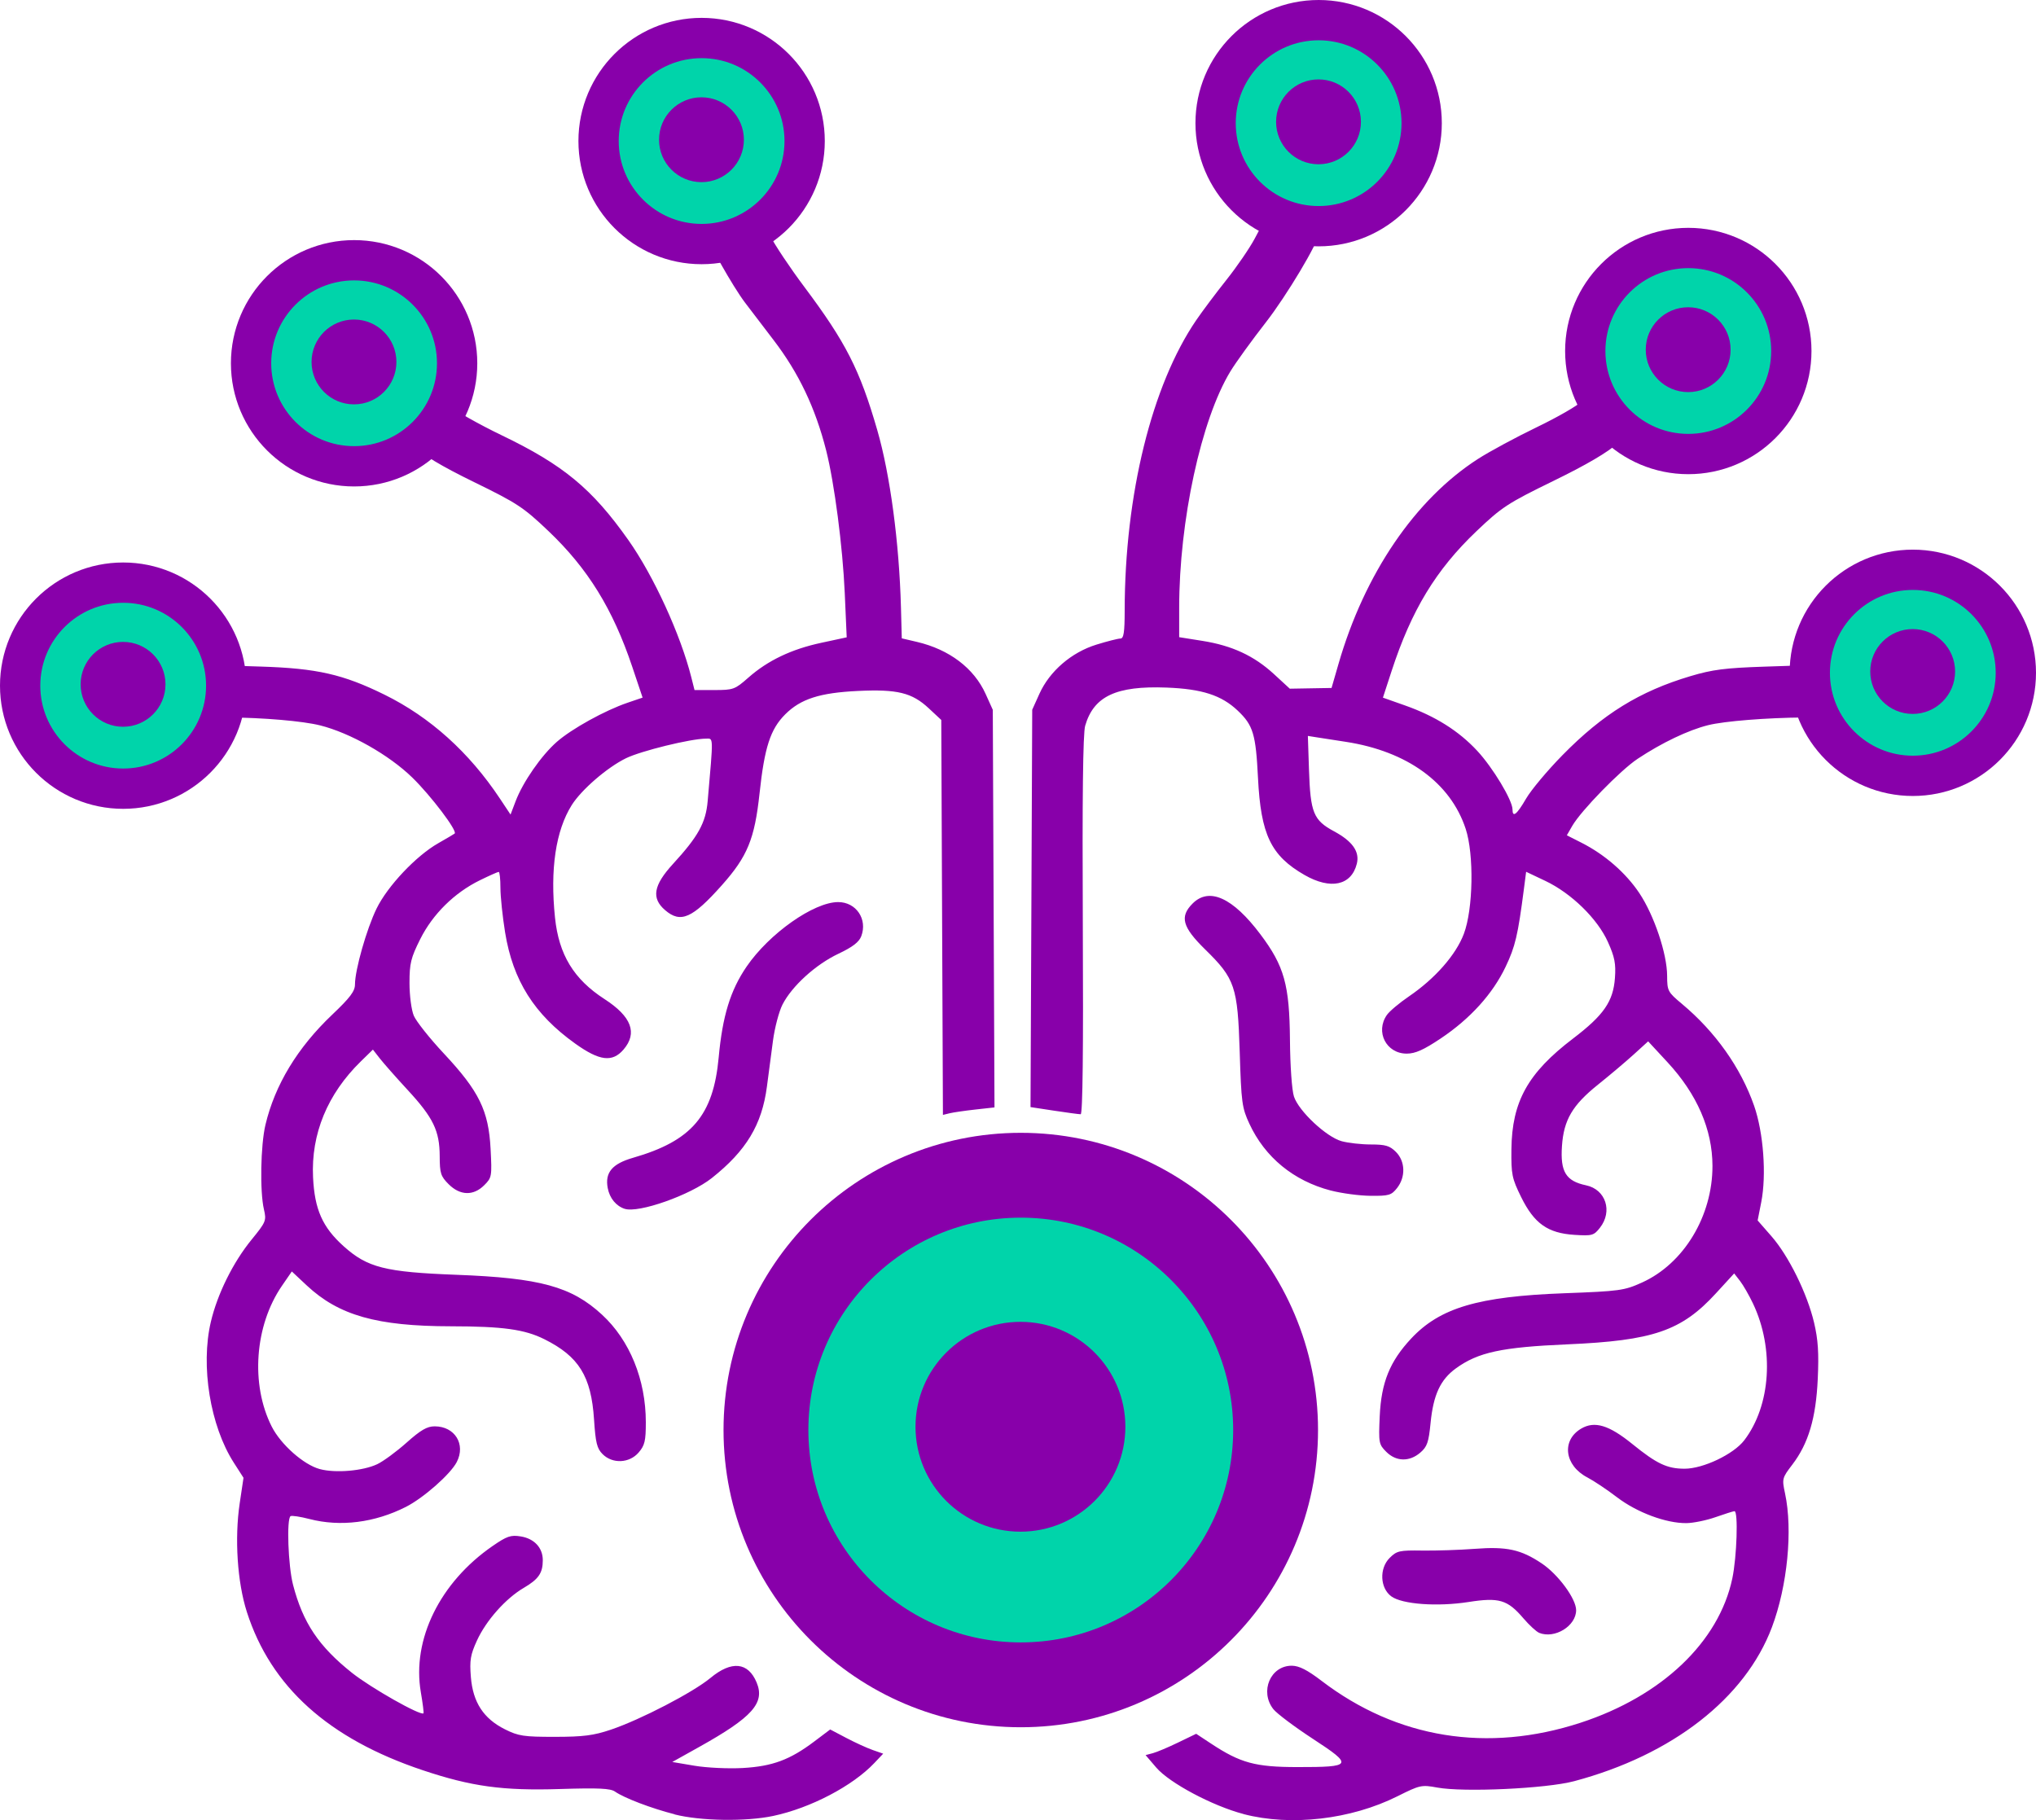 <?xml version="1.0" encoding="UTF-8" standalone="no"?>
<!-- Created with Inkscape (http://www.inkscape.org/) -->

<svg
   width="83.981mm"
   height="75.083mm"
   viewBox="0 0 83.981 75.083"
   version="1.1"
   id="svg1"
   xml:space="preserve"
   xmlns="http://www.w3.org/2000/svg"
   xmlns:svg="http://www.w3.org/2000/svg"><defs
     id="defs1" /><g
     id="layer1"
     transform="translate(-110.31,-167.347)"><g
       id="g3233"><path
         style="fill:#8800aa;fill-opacity:1;stroke:none"
         d="m 138.139,242.191 c -0.957,-0.243 -2.084,-0.673 -2.463,-0.938 -0.189,-0.132 -0.683,-0.155 -2.264,-0.105 -2.36,0.075 -3.653,-0.102 -5.667,-0.776 -3.885,-1.3 -6.263,-3.441 -7.253,-6.529 -0.393,-1.226 -0.511,-3.028 -0.295,-4.481 l 0.157,-1.053 -0.4,-0.623 c -0.973,-1.516 -1.376,-3.99 -0.947,-5.81 0.272,-1.155 0.916,-2.454 1.68,-3.391 0.595,-0.73 0.618,-0.784 0.509,-1.25 -0.171,-0.739 -0.137,-2.644 0.063,-3.487 0.391,-1.648 1.321,-3.183 2.753,-4.543 0.74,-0.703 0.94,-0.968 0.94,-1.248 0,-0.601 0.481,-2.291 0.89,-3.128 0.455,-0.931 1.632,-2.178 2.547,-2.698 0.344,-0.196 0.648,-0.375 0.675,-0.398 0.124,-0.104 -0.978,-1.56 -1.749,-2.311 -0.957,-0.932 -2.563,-1.841 -3.801,-2.151 -0.72,-0.18 -2.336,-0.319 -3.837,-0.329 l -0.712,-0.005 0.13,-0.373 c 0.072,-0.205 0.111,-0.69 0.087,-1.077 l -0.043,-0.703 1.937,0.061 c 2.307,0.073 3.385,0.318 5.092,1.158 1.879,0.925 3.489,2.373 4.76,4.284 l 0.441,0.663 0.209,-0.55 c 0.3,-0.791 1.06,-1.887 1.697,-2.447 0.613,-0.539 1.984,-1.298 2.925,-1.618 l 0.616,-0.21 -0.428,-1.275 c -0.798,-2.378 -1.829,-4.048 -3.455,-5.595 -1.029,-0.98 -1.294,-1.154 -3.051,-2.012 -1.381,-0.675 -2.119,-1.118 -2.617,-1.573 l -0.693,-0.634 0.536,-0.34 c 0.295,-0.187 0.678,-0.509 0.852,-0.716 l 0.316,-0.376 0.493,0.43 c 0.271,0.237 1.281,0.81 2.243,1.273 2.535,1.22 3.724,2.204 5.215,4.316 1.042,1.475 2.152,3.895 2.597,5.659 l 0.134,0.531 h 0.82 c 0.782,0 0.846,-0.024 1.401,-0.513 0.802,-0.707 1.775,-1.172 3.01,-1.437 l 1.046,-0.225 -0.08,-1.818 c -0.085,-1.922 -0.428,-4.553 -0.767,-5.891 -0.446,-1.757 -1.132,-3.198 -2.167,-4.551 -0.315,-0.412 -0.846,-1.108 -1.178,-1.545 -0.503,-0.661 -1.593,-2.596 -1.593,-2.826 0,-0.036 0.244,-0.065 0.541,-0.065 0.323,0 0.779,-0.121 1.13,-0.298 l 0.589,-0.298 0.358,0.71 c 0.197,0.39 0.834,1.345 1.415,2.12 1.717,2.293 2.291,3.419 3.012,5.911 0.532,1.838 0.906,4.644 0.978,7.317 l 0.034,1.276 0.627,0.147 c 1.335,0.314 2.351,1.084 2.831,2.146 l 0.296,0.655 0.035,8.201 0.035,8.201 -0.785,0.087 c -0.432,0.048 -0.91,0.117 -1.063,0.154 l -0.279,0.068 -0.034,-8.146 -0.034,-8.146 -0.517,-0.482 c -0.691,-0.644 -1.297,-0.792 -2.92,-0.715 -1.575,0.075 -2.364,0.329 -3,0.965 -0.613,0.613 -0.855,1.358 -1.06,3.269 -0.202,1.872 -0.497,2.592 -1.551,3.777 -1.22,1.371 -1.702,1.584 -2.343,1.032 -0.575,-0.494 -0.484,-1.024 0.327,-1.909 1.04,-1.134 1.351,-1.698 1.428,-2.586 0.239,-2.74 0.244,-2.583 -0.073,-2.581 -0.634,0.004 -2.674,0.505 -3.299,0.81 -0.774,0.379 -1.834,1.295 -2.234,1.93 -0.661,1.053 -0.899,2.646 -0.691,4.645 0.159,1.529 0.773,2.539 2.043,3.36 1.114,0.72 1.369,1.4 0.783,2.082 -0.46,0.535 -0.987,0.471 -1.985,-0.241 -1.696,-1.21 -2.578,-2.608 -2.9,-4.595 -0.105,-0.65 -0.192,-1.477 -0.192,-1.838 -2.7e-4,-0.361 -0.032,-0.656 -0.071,-0.656 -0.039,0 -0.387,0.155 -0.774,0.344 -1.051,0.514 -1.947,1.397 -2.464,2.431 -0.386,0.772 -0.442,0.999 -0.442,1.808 0,0.516 0.078,1.112 0.177,1.349 0.098,0.233 0.658,0.939 1.246,1.567 1.447,1.547 1.84,2.349 1.922,3.927 0.059,1.137 0.051,1.187 -0.262,1.499 -0.447,0.447 -0.996,0.431 -1.469,-0.042 -0.326,-0.326 -0.366,-0.451 -0.368,-1.156 -0.004,-1.047 -0.265,-1.587 -1.323,-2.732 -0.474,-0.513 -0.99,-1.098 -1.147,-1.299 l -0.285,-0.365 -0.497,0.485 c -1.379,1.347 -2.059,2.996 -1.972,4.785 0.064,1.325 0.388,2.056 1.258,2.839 0.984,0.885 1.715,1.07 4.656,1.181 3.452,0.13 4.745,0.484 6.004,1.644 1.145,1.055 1.808,2.684 1.808,4.441 0,0.768 -0.044,0.953 -0.296,1.246 -0.383,0.445 -1.077,0.476 -1.487,0.067 -0.232,-0.232 -0.29,-0.466 -0.353,-1.431 -0.117,-1.781 -0.625,-2.601 -2.051,-3.311 -0.816,-0.406 -1.709,-0.529 -3.85,-0.532 -3.054,-0.003 -4.627,-0.449 -5.948,-1.684 l -0.617,-0.578 -0.405,0.589 c -1.128,1.639 -1.305,4.071 -0.423,5.811 0.375,0.74 1.316,1.573 1.98,1.752 0.647,0.175 1.782,0.078 2.373,-0.202 0.249,-0.118 0.793,-0.518 1.208,-0.888 0.583,-0.52 0.846,-0.673 1.159,-0.673 0.833,0 1.291,0.741 0.911,1.474 -0.259,0.501 -1.371,1.481 -2.099,1.85 -1.287,0.652 -2.703,0.83 -3.978,0.499 -0.375,-0.097 -0.725,-0.15 -0.777,-0.118 -0.171,0.105 -0.101,2.049 0.101,2.83 0.406,1.565 1.057,2.539 2.428,3.631 0.784,0.624 2.838,1.787 2.953,1.672 0.019,-0.019 -0.031,-0.412 -0.11,-0.874 -0.371,-2.169 0.79,-4.531 2.962,-6.028 0.59,-0.407 0.749,-0.461 1.158,-0.395 0.56,0.09 0.911,0.468 0.911,0.98 0,0.532 -0.173,0.784 -0.786,1.143 -0.744,0.436 -1.55,1.343 -1.929,2.171 -0.27,0.589 -0.307,0.815 -0.252,1.505 0.084,1.044 0.521,1.715 1.405,2.158 0.558,0.279 0.776,0.312 2.061,0.311 1.178,-0.001 1.595,-0.055 2.312,-0.297 1.228,-0.415 3.386,-1.536 4.107,-2.134 0.868,-0.72 1.551,-0.653 1.902,0.188 0.353,0.844 -0.172,1.433 -2.371,2.661 l -1.108,0.619 0.917,0.155 c 0.506,0.085 1.398,0.127 1.99,0.094 1.227,-0.07 1.946,-0.337 2.953,-1.097 l 0.654,-0.493 0.665,0.35 c 0.365,0.192 0.857,0.417 1.093,0.499 l 0.428,0.149 -0.366,0.387 c -0.897,0.948 -2.632,1.856 -4.17,2.182 -1.127,0.239 -2.998,0.21 -4.07,-0.063 z m 23.465,-0.011 c -1.28,-0.335 -3.056,-1.281 -3.6,-1.916 l -0.441,-0.515 0.301,-0.08 c 0.165,-0.044 0.635,-0.242 1.043,-0.44 l 0.743,-0.359 0.619,0.408 c 1.207,0.797 1.822,0.964 3.556,0.965 2.277,0.002 2.317,-0.07 0.642,-1.163 -0.755,-0.493 -1.49,-1.045 -1.633,-1.226 -0.575,-0.731 -0.117,-1.801 0.766,-1.792 0.297,0.003 0.638,0.177 1.224,0.625 3.115,2.377 6.844,2.98 10.68,1.727 3.353,-1.095 5.705,-3.331 6.26,-5.949 0.188,-0.889 0.249,-2.785 0.09,-2.778 -0.052,0.002 -0.403,0.113 -0.781,0.246 -0.378,0.133 -0.921,0.244 -1.205,0.246 -0.841,0.007 -2.035,-0.439 -2.857,-1.065 -0.412,-0.315 -0.963,-0.683 -1.223,-0.818 -0.95,-0.495 -1.08,-1.535 -0.253,-2.018 0.551,-0.322 1.142,-0.143 2.102,0.635 1.011,0.82 1.438,1.022 2.16,1.022 0.767,0 2.023,-0.599 2.461,-1.174 1.097,-1.438 1.246,-3.773 0.361,-5.638 -0.163,-0.344 -0.405,-0.764 -0.537,-0.934 l -0.241,-0.31 -0.75,0.818 c -1.425,1.555 -2.587,1.954 -6.143,2.108 -2.699,0.117 -3.667,0.326 -4.583,0.989 -0.642,0.465 -0.933,1.092 -1.047,2.257 -0.078,0.797 -0.141,0.977 -0.425,1.221 -0.448,0.385 -0.996,0.372 -1.402,-0.034 -0.308,-0.308 -0.319,-0.37 -0.27,-1.469 0.063,-1.391 0.415,-2.261 1.297,-3.204 1.187,-1.269 2.763,-1.736 6.305,-1.868 2.302,-0.086 2.48,-0.111 3.215,-0.442 1.726,-0.779 2.912,-2.743 2.908,-4.814 -0.003,-1.501 -0.635,-2.956 -1.854,-4.273 l -0.799,-0.863 -0.587,0.534 c -0.323,0.294 -0.989,0.857 -1.481,1.251 -1.054,0.844 -1.413,1.454 -1.487,2.53 -0.074,1.065 0.161,1.449 0.995,1.624 0.811,0.171 1.105,1.072 0.571,1.751 -0.252,0.32 -0.321,0.339 -1.048,0.293 -1.104,-0.07 -1.663,-0.466 -2.201,-1.558 -0.381,-0.774 -0.413,-0.931 -0.402,-1.974 0.022,-1.968 0.679,-3.149 2.545,-4.569 1.264,-0.963 1.655,-1.528 1.725,-2.496 0.043,-0.592 -0.01,-0.862 -0.289,-1.484 -0.432,-0.962 -1.507,-2.011 -2.585,-2.523 l -0.789,-0.374 -0.093,0.719 c -0.246,1.899 -0.355,2.363 -0.752,3.197 -0.532,1.119 -1.46,2.145 -2.676,2.958 -0.708,0.474 -1.051,0.627 -1.405,0.627 -0.845,0 -1.305,-0.9 -0.816,-1.597 0.107,-0.153 0.515,-0.496 0.906,-0.762 1.08,-0.735 1.939,-1.714 2.267,-2.581 0.386,-1.022 0.425,-3.275 0.075,-4.335 -0.627,-1.902 -2.413,-3.198 -4.943,-3.587 -0.516,-0.079 -1.079,-0.167 -1.252,-0.194 l -0.314,-0.05 0.046,1.397 c 0.059,1.774 0.183,2.08 1.035,2.539 0.762,0.411 1.063,0.84 0.938,1.339 -0.225,0.895 -1.081,1.079 -2.155,0.463 -1.388,-0.796 -1.804,-1.663 -1.921,-4.004 -0.09,-1.811 -0.199,-2.172 -0.835,-2.776 -0.67,-0.636 -1.473,-0.896 -2.938,-0.952 -2.077,-0.079 -3.003,0.356 -3.356,1.576 -0.091,0.314 -0.122,2.961 -0.097,8.244 0.025,5.128 -0.005,7.781 -0.088,7.781 -0.069,4.5e-4 -0.562,-0.066 -1.097,-0.147 l -0.972,-0.148 0.035,-8.196 0.035,-8.196 0.298,-0.66 c 0.421,-0.932 1.321,-1.708 2.352,-2.026 0.447,-0.138 0.892,-0.251 0.988,-0.251 0.136,0 0.175,-0.251 0.176,-1.156 0.005,-4.778 1.118,-9.293 2.953,-11.98 0.253,-0.371 0.813,-1.117 1.243,-1.658 0.43,-0.541 0.955,-1.306 1.165,-1.7 l 0.382,-0.717 0.659,0.228 c 0.362,0.125 0.87,0.229 1.127,0.232 0.258,0.002 0.469,0.033 0.469,0.069 0,0.332 -1.321,2.543 -2.17,3.632 -0.585,0.751 -1.246,1.664 -1.468,2.03 -1.208,1.99 -2.112,6.167 -2.112,9.756 v 1.208 l 0.955,0.152 c 1.228,0.195 2.131,0.615 2.952,1.369 l 0.656,0.604 0.861,-0.015 0.861,-0.015 0.287,-0.993 c 1.074,-3.72 3.16,-6.786 5.751,-8.454 0.475,-0.306 1.567,-0.895 2.427,-1.31 0.859,-0.414 1.694,-0.895 1.854,-1.068 l 0.292,-0.314 0.432,0.478 c 0.237,0.263 0.656,0.589 0.929,0.724 l 0.498,0.246 -0.645,0.58 c -0.436,0.392 -1.304,0.902 -2.68,1.573 -1.881,0.918 -2.121,1.075 -3.165,2.069 -1.673,1.592 -2.684,3.258 -3.505,5.776 l -0.356,1.092 0.911,0.322 c 1.245,0.44 2.214,1.048 2.978,1.871 0.645,0.694 1.456,2.041 1.456,2.419 0,0.355 0.178,0.213 0.562,-0.449 0.206,-0.355 0.881,-1.161 1.5,-1.791 1.668,-1.699 3.182,-2.634 5.275,-3.258 0.913,-0.272 1.433,-0.339 3.068,-0.393 l 1.969,-0.065 v 0.758 c 0,0.417 0.055,0.903 0.122,1.079 0.12,0.316 0.113,0.321 -0.469,0.325 -1.559,0.012 -3.287,0.151 -3.956,0.317 -0.817,0.203 -1.911,0.725 -2.911,1.389 -0.707,0.469 -2.336,2.141 -2.696,2.767 l -0.223,0.388 0.606,0.307 c 0.959,0.486 1.825,1.241 2.384,2.077 0.61,0.914 1.144,2.501 1.147,3.412 0.002,0.624 0.027,0.67 0.613,1.16 1.377,1.15 2.424,2.629 2.973,4.197 0.387,1.106 0.517,2.855 0.296,3.979 l -0.149,0.756 0.571,0.653 c 0.709,0.811 1.474,2.361 1.758,3.567 0.164,0.697 0.2,1.246 0.151,2.312 -0.074,1.627 -0.384,2.668 -1.052,3.544 -0.419,0.548 -0.427,0.581 -0.298,1.184 0.325,1.513 0.098,3.822 -0.541,5.521 -1.103,2.931 -4.112,5.273 -8.159,6.351 -1.148,0.306 -4.556,0.464 -5.649,0.262 -0.643,-0.119 -0.711,-0.104 -1.634,0.358 -1.921,0.961 -4.399,1.249 -6.352,0.737 z m -12.092,-4.458 c -2.409,-0.539 -4.872,-2.046 -6.406,-3.918 -0.821,-1.002 -1.822,-2.983 -2.178,-4.309 -0.392,-1.461 -0.392,-4.45 4e-4,-5.874 1.166,-4.237 4.33,-7.217 8.647,-8.145 1.666,-0.358 3.977,-0.31 5.523,0.116 3.727,1.025 6.647,3.72 7.859,7.252 1.449,4.224 0.291,8.997 -2.925,12.052 -1.603,1.523 -3.595,2.486 -5.749,2.779 -0.945,0.129 -4.263,0.162 -4.772,0.048 z m 4.46,-4.178 c 2.3,-0.621 4.24,-2.471 4.989,-4.757 0.248,-0.756 0.298,-1.156 0.288,-2.291 -0.018,-2.062 -0.521,-3.341 -1.902,-4.833 -1.657,-1.79 -4.093,-2.603 -6.519,-2.176 -1.571,0.276 -2.722,0.888 -3.878,2.059 -1.866,1.891 -2.525,4.282 -1.878,6.814 0.32,1.251 0.768,2.066 1.667,3.03 1.964,2.106 4.553,2.877 7.233,2.154 z m -3.241,-2.536 c -1.253,-0.409 -2.328,-1.363 -2.894,-2.569 -0.279,-0.594 -0.325,-0.863 -0.325,-1.881 0,-1.028 0.045,-1.284 0.336,-1.904 0.869,-1.853 2.938,-2.971 4.881,-2.637 1.619,0.279 2.821,1.143 3.496,2.514 0.377,0.767 0.411,0.931 0.411,2.027 0,1.093 -0.034,1.262 -0.406,2.018 -0.783,1.59 -2.19,2.5 -3.968,2.567 -0.614,0.023 -1.205,-0.029 -1.531,-0.135 z m 23.067,3.697 c -0.116,-0.047 -0.409,-0.316 -0.651,-0.599 -0.656,-0.767 -1.001,-0.87 -2.262,-0.673 -1.29,0.201 -2.741,0.095 -3.187,-0.233 -0.466,-0.342 -0.501,-1.152 -0.069,-1.584 0.295,-0.295 0.401,-0.319 1.351,-0.305 0.567,0.008 1.537,-0.024 2.155,-0.071 1.325,-0.101 1.907,0.025 2.769,0.602 0.678,0.453 1.418,1.459 1.418,1.928 0,0.652 -0.882,1.194 -1.524,0.936 z m -37.722,-17.491 c -0.358,-0.119 -0.621,-0.441 -0.699,-0.86 -0.119,-0.637 0.183,-0.997 1.043,-1.245 2.424,-0.698 3.314,-1.742 3.535,-4.146 0.157,-1.705 0.482,-2.764 1.151,-3.742 0.934,-1.365 2.773,-2.661 3.777,-2.661 0.742,0 1.219,0.707 0.952,1.409 -0.092,0.242 -0.358,0.446 -0.946,0.724 -0.933,0.441 -1.914,1.333 -2.302,2.093 -0.145,0.285 -0.322,0.956 -0.393,1.49 -0.071,0.534 -0.184,1.39 -0.251,1.902 -0.206,1.569 -0.853,2.641 -2.273,3.767 -0.889,0.704 -3.022,1.457 -3.594,1.268 z m 29.122,-0.756 c -1.53,-0.4 -2.709,-1.368 -3.352,-2.751 -0.306,-0.659 -0.335,-0.87 -0.4,-2.959 -0.085,-2.706 -0.192,-3.026 -1.428,-4.237 -0.94,-0.922 -1.057,-1.35 -0.514,-1.893 0.684,-0.684 1.66,-0.24 2.796,1.273 0.984,1.31 1.199,2.079 1.218,4.361 0.009,1.074 0.08,2.072 0.165,2.33 0.198,0.601 1.334,1.666 1.963,1.841 0.268,0.074 0.814,0.136 1.212,0.136 0.602,5.8e-4 0.776,0.053 1.031,0.307 0.387,0.387 0.407,1.031 0.048,1.489 -0.235,0.299 -0.337,0.329 -1.094,0.322 -0.459,-0.004 -1.2,-0.103 -1.647,-0.22 z M 114.924,199.473 c 0.155,-0.03 0.38,-0.029 0.5,0.002 0.119,0.031 -0.008,0.056 -0.283,0.054 -0.275,-0.001 -0.373,-0.027 -0.217,-0.057 z m 73.804,0.002 c 0.12,-0.031 0.317,-0.031 0.437,0 0.12,0.031 0.022,0.057 -0.219,0.057 -0.241,0 -0.339,-0.026 -0.219,-0.057 z m -74.422,-0.124 c 0.09,-0.036 0.198,-0.032 0.24,0.01 0.042,0.042 -0.032,0.071 -0.164,0.066 -0.146,-0.006 -0.175,-0.036 -0.075,-0.075 z m 1.492,0.003 c 0.086,-0.035 0.227,-0.035 0.312,0 0.086,0.035 0.016,0.063 -0.156,0.063 -0.172,0 -0.242,-0.028 -0.156,-0.063 z m 72.243,0 c 0.086,-0.035 0.227,-0.035 0.312,0 0.086,0.035 0.016,0.063 -0.156,0.063 -0.172,0 -0.242,-0.028 -0.156,-0.063 z m 1.5,0 c 0.086,-0.035 0.227,-0.035 0.312,0 0.086,0.035 0.016,0.063 -0.156,0.063 -0.172,0 -0.242,-0.028 -0.156,-0.063 z m -75.961,-0.167 c -0.228,-0.148 -0.031,-0.148 0.312,0 0.165,0.071 0.186,0.11 0.062,0.114 -0.103,0.004 -0.272,-0.048 -0.375,-0.114 z m 2.875,0 c 0.103,-0.067 0.244,-0.121 0.312,-0.121 0.069,0 0.041,0.054 -0.062,0.121 -0.103,0.067 -0.244,0.121 -0.312,0.121 -0.069,0 -0.041,-0.054 0.062,-0.121 z m -3.707,-0.497 c -0.278,-0.205 -0.655,-0.597 -0.837,-0.872 -0.462,-0.699 -0.414,-0.783 0.067,-0.118 0.357,0.493 0.531,0.665 1.219,1.202 0.411,0.321 0.032,0.142 -0.449,-0.212 z m 4.207,0.319 c 0,-0.034 0.112,-0.123 0.25,-0.196 0.137,-0.074 0.25,-0.106 0.25,-0.071 0,0.034 -0.112,0.123 -0.25,0.196 -0.137,0.074 -0.25,0.106 -0.25,0.071 z m 69.649,-0.27 c -0.394,-0.311 -1.156,-1.306 -1.156,-1.51 0,-0.055 0.189,0.18 0.42,0.522 0.231,0.343 0.638,0.778 0.905,0.967 0.266,0.189 0.429,0.343 0.361,0.342 -0.068,-7.6e-4 -0.307,-0.146 -0.53,-0.322 z m 4.818,-0.239 c 0.295,-0.257 0.703,-0.756 0.905,-1.109 0.384,-0.67 0.513,-0.718 0.176,-0.065 -0.247,0.478 -1.017,1.334 -1.357,1.508 -0.143,0.074 -0.019,-0.077 0.276,-0.334 z m -73.842,0.148 c 0,-0.021 0.183,-0.204 0.406,-0.406 l 0.406,-0.367 -0.367,0.406 c -0.342,0.379 -0.445,0.464 -0.445,0.367 z m 0.875,-1.086 c 0.074,-0.137 0.162,-0.25 0.196,-0.25 0.034,0 0.002,0.112 -0.071,0.25 -0.074,0.138 -0.162,0.25 -0.196,0.25 -0.034,0 -0.002,-0.112 0.071,-0.25 z m -3.781,-0.333 c 0.086,-0.035 0.227,-0.035 0.312,0 0.086,0.035 0.016,0.063 -0.156,0.063 -0.172,0 -0.242,-0.028 -0.156,-0.063 z m 0.758,-0.003 c 0.09,-0.036 0.198,-0.032 0.24,0.01 0.042,0.042 -0.032,0.071 -0.164,0.066 -0.146,-0.006 -0.175,-0.036 -0.075,-0.075 z m 73.578,-0.031 c 0.344,-0.044 0.754,-0.153 0.913,-0.24 0.644,-0.357 0.978,-1.489 0.643,-2.183 -0.127,-0.264 -0.125,-0.265 0.062,-0.03 0.271,0.338 0.243,1.176 -0.055,1.665 -0.356,0.584 -0.949,0.908 -1.626,0.887 l -0.562,-0.017 z m -75.125,-0.415 -0.367,-0.406 0.437,0.375 c 0.24,0.206 0.461,0.389 0.49,0.406 0.029,0.017 -0.002,0.031 -0.07,0.031 -0.067,0 -0.288,-0.183 -0.49,-0.406 z m 1.956,0.375 c 0.029,-0.017 0.249,-0.2 0.49,-0.406 l 0.437,-0.375 -0.367,0.406 c -0.202,0.223 -0.422,0.406 -0.49,0.406 -0.067,0 -0.099,-0.014 -0.07,-0.031 z m 71.809,-0.469 c -0.256,-0.283 -0.447,-0.622 -0.441,-0.781 0.009,-0.222 0.035,-0.198 0.125,0.113 0.063,0.216 0.313,0.568 0.556,0.781 0.243,0.213 0.39,0.388 0.327,0.388 -0.063,0 -0.318,-0.225 -0.567,-0.5 z m -76.309,-0.198 c 0.006,-0.146 0.036,-0.175 0.075,-0.075 0.036,0.09 0.032,0.198 -0.01,0.24 -0.042,0.042 -0.071,-0.032 -0.066,-0.164 z m 81.377,-0.052 c 0,-0.172 0.028,-0.242 0.063,-0.156 0.035,0.086 0.035,0.227 0,0.312 -0.035,0.086 -0.063,0.016 -0.063,-0.156 z m -81.477,-0.875 c 0,-0.309 0.024,-0.436 0.054,-0.281 0.03,0.155 0.03,0.408 0,0.562 -0.03,0.155 -0.054,0.028 -0.054,-0.281 z m 2.108,-0.007 c -0.011,-0.355 0.057,-0.661 0.179,-0.812 0.108,-0.133 0.151,-0.158 0.096,-0.055 -0.055,0.103 -0.136,0.469 -0.179,0.812 l -0.078,0.625 z m 3.516,0.007 c 0,-0.309 0.024,-0.436 0.054,-0.281 0.03,0.155 0.03,0.408 0,0.562 -0.03,0.155 -0.054,0.028 -0.054,-0.281 z m 75.987,0 c 0,-0.241 0.026,-0.339 0.057,-0.219 0.031,0.12 0.031,0.317 0,0.437 -0.031,0.12 -0.057,0.022 -0.057,-0.219 z m -76.201,-0.838 c -0.068,-0.178 -0.053,-0.192 0.07,-0.07 0.085,0.085 0.124,0.186 0.085,0.224 -0.038,0.038 -0.108,-0.031 -0.155,-0.154 z m -5.318,-0.11 c 9.9e-4,-0.132 0.059,-0.324 0.129,-0.427 0.093,-0.137 0.104,-0.086 0.043,0.187 -0.103,0.46 -0.174,0.559 -0.172,0.24 z m 81.375,0 c 0.006,-0.146 0.036,-0.175 0.075,-0.075 0.036,0.09 0.032,0.198 -0.01,0.24 -0.042,0.042 -0.071,-0.032 -0.066,-0.164 z m -73.867,-0.136 c -0.005,-0.08 -0.042,-0.249 -0.082,-0.375 -0.068,-0.218 -0.065,-0.218 0.071,-0.006 0.079,0.123 0.116,0.292 0.082,0.375 -0.044,0.109 -0.064,0.111 -0.071,0.005 z m 69.01,-0.323 c 0.193,-0.189 0.421,-0.342 0.506,-0.34 0.085,0.002 0.042,0.066 -0.096,0.142 -0.137,0.076 -0.365,0.229 -0.506,0.34 -0.141,0.111 -0.098,0.047 0.096,-0.142 z m -73.8,-0.062 c 0.162,-0.155 0.361,-0.28 0.444,-0.277 0.082,0.002 0.037,0.066 -0.101,0.142 -0.137,0.076 -0.337,0.201 -0.444,0.277 -0.106,0.076 -0.061,0.012 0.101,-0.142 z m 2.034,0.025 c -0.239,-0.168 -0.379,-0.306 -0.312,-0.306 0.067,3.4e-4 0.29,0.139 0.496,0.308 0.481,0.395 0.376,0.393 -0.184,-0.002 z m 73.867,0 c -0.239,-0.168 -0.379,-0.306 -0.312,-0.306 0.067,3.4e-4 0.29,0.139 0.496,0.308 0.481,0.395 0.376,0.393 -0.184,-0.002 z m 2.522,-0.221 c -0.086,-0.238 -0.391,-0.706 -0.678,-1.04 -0.419,-0.488 -0.441,-0.534 -0.111,-0.233 0.465,0.424 1.058,1.365 0.99,1.57 -0.025,0.074 -0.115,-0.059 -0.201,-0.297 z m -80.892,-0.078 c 0,-0.065 0.056,-0.152 0.124,-0.194 0.071,-0.044 0.092,0.006 0.049,0.118 -0.083,0.217 -0.173,0.256 -0.173,0.076 z m 73.867,0.029 c 0,-0.233 0.728,-1.128 1.145,-1.409 l 0.417,-0.28 -0.461,0.42 c -0.254,0.231 -0.605,0.639 -0.781,0.906 -0.176,0.267 -0.32,0.43 -0.32,0.362 z m -70.523,-0.125 c 0.155,-0.03 0.38,-0.029 0.5,0.002 0.119,0.031 -0.008,0.056 -0.283,0.054 -0.275,-0.001 -0.373,-0.027 -0.217,-0.057 z m 3.473,-0.274 c -0.103,-0.199 -0.424,-0.565 -0.713,-0.812 -0.289,-0.247 -0.488,-0.45 -0.441,-0.45 0.169,0 1.106,0.928 1.284,1.272 0.1,0.194 0.154,0.353 0.12,0.353 -0.034,0 -0.147,-0.163 -0.25,-0.362 z m 70.394,0.274 c 0.155,-0.03 0.38,-0.029 0.5,0.002 0.119,0.031 -0.008,0.056 -0.283,0.054 -0.275,-0.001 -0.373,-0.027 -0.217,-0.057 z m -76.861,-0.474 c 0.241,-0.473 1.474,-1.438 1.836,-1.436 0.069,3.9e-4 -0.164,0.167 -0.518,0.369 -0.354,0.203 -0.823,0.582 -1.044,0.842 -0.221,0.261 -0.344,0.361 -0.274,0.224 z m 78.958,-1.087 c -0.135,-0.078 -0.472,-0.213 -0.75,-0.3 -0.278,-0.087 -0.392,-0.161 -0.255,-0.164 0.265,-0.006 1.312,0.429 1.312,0.545 0,0.091 -0.021,0.085 -0.308,-0.081 z m -3.725,-0.116 c 0.085,-0.085 0.186,-0.124 0.224,-0.085 0.038,0.038 -0.031,0.108 -0.154,0.155 -0.178,0.068 -0.192,0.053 -0.07,-0.07 z m -70.709,-0.109 c -0.103,-0.067 -0.131,-0.121 -0.062,-0.121 0.069,0 0.209,0.054 0.312,0.121 0.103,0.067 0.131,0.121 0.062,0.121 -0.069,0 -0.209,-0.054 -0.312,-0.121 z m -2.398,-0.21 c 0.09,-0.036 0.198,-0.032 0.24,0.01 0.042,0.042 -0.032,0.071 -0.164,0.066 -0.146,-0.006 -0.175,-0.036 -0.075,-0.075 z m 1.875,0 c 0.09,-0.036 0.198,-0.032 0.24,0.01 0.042,0.042 -0.032,0.071 -0.164,0.066 -0.146,-0.006 -0.175,-0.036 -0.075,-0.075 z m 72.118,0 c 0.09,-0.036 0.198,-0.032 0.24,0.01 0.042,0.042 -0.032,0.071 -0.164,0.066 -0.146,-0.006 -0.175,-0.036 -0.075,-0.075 z m -73.186,-0.129 c 0.19,-0.029 0.471,-0.028 0.625,0.002 0.154,0.03 -0.002,0.053 -0.345,0.052 -0.344,-9.4e-4 -0.469,-0.025 -0.28,-0.054 z m 73.928,0.001 c 0.155,-0.03 0.408,-0.03 0.562,0 0.155,0.03 0.028,0.054 -0.281,0.054 -0.309,0 -0.436,-0.024 -0.281,-0.054 z m -64.493,-6.494 c 0.086,-0.035 0.227,-0.035 0.312,0 0.086,0.035 0.016,0.063 -0.156,0.063 -0.172,0 -0.242,-0.028 -0.156,-0.063 z m 1.001,-0.006 c 0.155,-0.03 0.38,-0.029 0.5,0.002 0.119,0.031 -0.008,0.056 -0.283,0.054 -0.275,-9.9e-4 -0.373,-0.027 -0.217,-0.057 z m 53.431,-0.003 c 0.258,-0.027 0.68,-0.027 0.937,0 0.258,0.027 0.047,0.049 -0.469,0.049 -0.516,0 -0.726,-0.022 -0.469,-0.049 z m -55.549,-0.288 c -0.253,-0.134 -0.503,-0.314 -0.555,-0.401 -0.075,-0.125 -0.056,-0.126 0.093,-0.006 0.103,0.083 0.437,0.265 0.743,0.403 0.305,0.139 0.471,0.251 0.368,0.249 -0.103,-0.001 -0.395,-0.112 -0.648,-0.246 z m 57.776,-0.118 c 0.488,-0.258 1.056,-0.765 1.404,-1.253 0.123,-0.172 0.183,-0.228 0.134,-0.125 -0.303,0.639 -1.442,1.636 -1.85,1.619 -0.074,-0.003 0.066,-0.112 0.312,-0.242 z m -58.974,-0.847 c -0.396,-0.506 -0.657,-0.954 -0.649,-1.117 0.003,-0.056 0.095,0.067 0.205,0.273 0.11,0.206 0.366,0.586 0.568,0.844 0.202,0.258 0.34,0.469 0.305,0.469 -0.034,0 -0.228,-0.211 -0.43,-0.469 z m 6.406,-0.777 c 0.105,-0.204 0.242,-0.584 0.303,-0.844 0.082,-0.349 0.114,-0.391 0.121,-0.16 0.01,0.314 -0.41,1.375 -0.544,1.375 -0.04,0 0.015,-0.167 0.12,-0.371 z m 47.243,-0.013 c -0.109,-0.211 -0.181,-0.433 -0.159,-0.494 0.021,-0.061 0.133,0.112 0.248,0.383 0.248,0.586 0.193,0.655 -0.089,0.111 z m -51.288,-0.105 c -0.106,-0.067 0.064,-0.084 0.437,-0.044 0.336,0.036 0.634,0.086 0.663,0.112 0.113,0.1 -0.938,0.035 -1.1,-0.068 z m 54.574,0.025 c 0.155,-0.03 0.408,-0.03 0.562,0 0.155,0.03 0.028,0.054 -0.281,0.054 -0.309,0 -0.436,-0.024 -0.281,-0.054 z m -55.274,-0.535 c -0.197,-0.206 -0.334,-0.394 -0.305,-0.418 0.029,-0.024 0.214,0.144 0.409,0.374 0.442,0.519 0.377,0.547 -0.105,0.044 z m 2.53,-0.048 c 0.223,-0.254 0.406,-0.554 0.406,-0.666 0,-0.112 0.04,-0.164 0.088,-0.116 0.129,0.129 -0.303,0.871 -0.624,1.072 -0.199,0.125 -0.164,0.044 0.13,-0.29 z m 51.884,0.203 c -0.155,-0.198 -0.151,-0.203 0.047,-0.047 0.208,0.163 0.274,0.266 0.172,0.266 -0.026,0 -0.124,-0.098 -0.219,-0.219 z m 2.373,-0.172 c 0.162,-0.187 0.339,-0.527 0.393,-0.756 0.093,-0.395 0.099,-0.398 0.111,-0.071 0.009,0.234 -0.119,0.479 -0.393,0.756 -0.223,0.226 -0.273,0.257 -0.111,0.071 z m -59.217,-0.058 c 0.006,-0.146 0.036,-0.175 0.075,-0.075 0.036,0.09 0.032,0.198 -0.01,0.24 -0.042,0.042 -0.071,-0.032 -0.066,-0.164 z m 54.119,-0.25 c 0.006,-0.146 0.036,-0.175 0.075,-0.075 0.036,0.09 0.032,0.198 -0.01,0.24 -0.042,0.042 -0.071,-0.032 -0.066,-0.164 z m 2.236,-0.059 c -0.076,-0.141 -0.119,-0.312 -0.096,-0.38 0.023,-0.068 0.106,0.048 0.185,0.257 0.164,0.435 0.115,0.504 -0.088,0.123 z m -56.45,-0.805 c 5.4e-4,-0.481 0.023,-0.663 0.05,-0.403 0.027,0.259 0.027,0.653 -10e-4,0.875 -0.028,0.222 -0.05,0.01 -0.049,-0.471 z m 61.865,0.062 c 0,-0.378 0.023,-0.533 0.052,-0.344 0.029,0.189 0.029,0.498 0,0.687 -0.029,0.189 -0.052,0.034 -0.052,-0.344 z m -59.772,0.302 c 0.006,-0.146 0.036,-0.175 0.075,-0.075 0.036,0.09 0.032,0.198 -0.01,0.24 -0.042,0.042 -0.071,-0.032 -0.066,-0.164 z m 5.644,-0.302 c 0,-0.241 0.026,-0.339 0.057,-0.219 0.031,0.12 0.031,0.317 0,0.437 -0.031,0.12 -0.057,0.022 -0.057,-0.219 z m 46.37,0 c 0,-0.241 0.026,-0.339 0.057,-0.219 0.031,0.12 0.031,0.317 0,0.437 -0.031,0.12 -0.057,0.022 -0.057,-0.219 z m 2.106,-0.073 c 0.006,-0.146 0.036,-0.175 0.075,-0.075 0.036,0.09 0.032,0.198 -0.01,0.24 -0.042,0.042 -0.071,-0.032 -0.066,-0.164 z m 3.504,-0.198 c -0.008,-0.115 -0.047,-0.312 -0.086,-0.437 -0.068,-0.217 -0.065,-0.217 0.071,-0.006 0.079,0.122 0.117,0.319 0.086,0.437 -0.051,0.194 -0.058,0.194 -0.071,0.006 z m -57.633,-0.229 c 9.9e-4,-0.286 0.43,-0.874 0.829,-1.138 0.232,-0.153 0.555,-0.23 0.92,-0.219 l 0.562,0.017 -0.625,0.081 c -0.797,0.103 -1.131,0.323 -1.44,0.946 -0.136,0.275 -0.247,0.416 -0.247,0.312 z m 3.268,-0.306 c -0.085,-0.234 -0.334,-0.541 -0.555,-0.682 -0.221,-0.141 -0.354,-0.258 -0.296,-0.259 0.374,-0.007 1.27,1.101 1.06,1.311 -0.03,0.03 -0.124,-0.136 -0.209,-0.37 z m 50.983,0.289 c -0.004,-0.113 0.09,-0.312 0.211,-0.443 0.12,-0.131 0.179,-0.177 0.13,-0.101 -0.049,0.076 -0.144,0.275 -0.211,0.443 -0.077,0.193 -0.125,0.23 -0.13,0.101 z m -48.733,-0.233 c 0,-0.172 0.028,-0.242 0.063,-0.156 0.035,0.086 0.035,0.227 0,0.312 -0.035,0.086 -0.063,0.016 -0.063,-0.156 z m 46.62,0 c 0,-0.172 0.028,-0.242 0.063,-0.156 0.035,0.086 0.035,0.227 0,0.312 -0.035,0.086 -0.063,0.016 -0.063,-0.156 z m 7.489,-0.323 c 0.006,-0.146 0.036,-0.175 0.075,-0.075 0.036,0.09 0.032,0.198 -0.01,0.24 -0.042,0.042 -0.071,-0.032 -0.066,-0.164 z m -61.619,-0.125 c 0.006,-0.146 0.036,-0.175 0.075,-0.075 0.036,0.09 0.032,0.198 -0.01,0.24 -0.042,0.042 -0.071,-0.032 -0.066,-0.164 z m 59.013,-0.181 c -0.225,-0.204 -0.362,-0.371 -0.305,-0.371 0.057,0 0.265,0.169 0.463,0.375 0.459,0.479 0.371,0.477 -0.158,-0.004 z m -2.001,-0.194 c 0.119,-0.124 0.243,-0.198 0.276,-0.165 0.033,0.033 -0.064,0.134 -0.216,0.225 -0.263,0.158 -0.266,0.155 -0.06,-0.06 z m 4.321,-0.214 c -0.31,-0.65 -0.835,-1.2 -1.524,-1.595 -0.351,-0.202 -0.58,-0.367 -0.507,-0.368 0.241,-0.002 1.243,0.701 1.594,1.118 0.376,0.447 0.76,1.125 0.681,1.203 -0.027,0.027 -0.137,-0.134 -0.244,-0.359 z m -61.213,0.247 c -0.019,-0.356 0.864,-1.461 1.399,-1.751 0.394,-0.213 0.397,-0.213 0.095,0.004 -0.471,0.338 -0.99,0.922 -1.253,1.412 -0.13,0.241 -0.238,0.392 -0.241,0.336 z m 54.239,-0.041 c 0,-0.067 0.087,-0.231 0.194,-0.365 0.183,-0.229 0.186,-0.225 0.046,0.07 -0.182,0.383 -0.24,0.453 -0.24,0.295 z m -47.467,-0.616 c -0.154,-0.236 -0.256,-0.429 -0.226,-0.429 0.087,0 0.605,0.759 0.553,0.811 -0.025,0.025 -0.173,-0.146 -0.327,-0.382 z m 50.81,0.358 c 0.155,-0.03 0.408,-0.03 0.562,0 0.155,0.03 0.028,0.054 -0.281,0.054 -0.309,0 -0.436,-0.024 -0.281,-0.054 z m -2.781,-0.657 c 0.484,-0.596 1.611,-1.373 1.766,-1.218 0.03,0.03 -0.13,0.13 -0.356,0.223 -0.226,0.093 -0.691,0.424 -1.035,0.735 -0.344,0.312 -0.512,0.429 -0.375,0.259 z m -48.808,-0.593 -0.312,-0.323 0.406,0.277 c 0.399,0.272 0.499,0.392 0.312,0.377 -0.052,-0.004 -0.234,-0.153 -0.406,-0.331 z m -0.625,-0.412 c -0.113,-0.073 -0.128,-0.122 -0.039,-0.123 0.082,-10e-4 0.184,0.054 0.226,0.123 0.096,0.155 0.053,0.155 -0.187,0 z m -3.25,-0.187 c 0.172,-0.098 0.425,-0.178 0.562,-0.178 0.137,5.8e-4 0.025,0.082 -0.25,0.181 -0.626,0.226 -0.712,0.225 -0.312,-0.004 z m 2.5,-0.062 c -0.257,-0.082 -0.268,-0.102 -0.062,-0.111 0.137,-0.006 0.334,0.044 0.437,0.111 0.219,0.142 0.067,0.142 -0.375,0 z m 52.213,-0.083 c 0.086,-0.035 0.227,-0.035 0.312,0 0.086,0.035 0.016,0.063 -0.156,0.063 -0.172,0 -0.242,-0.028 -0.156,-0.063 z m 1.883,-0.003 c 0.09,-0.036 0.198,-0.032 0.24,0.01 0.042,0.042 -0.032,0.071 -0.164,0.066 -0.146,-0.006 -0.175,-0.036 -0.075,-0.075 z m -55.44,-0.129 c 0.189,-0.029 0.498,-0.029 0.687,0 0.189,0.029 0.034,0.052 -0.344,0.052 -0.378,0 -0.533,-0.023 -0.344,-0.052 z m 54.307,0.001 c 0.155,-0.03 0.408,-0.03 0.562,0 0.155,0.03 0.028,0.054 -0.281,0.054 -0.309,0 -0.436,-0.024 -0.281,-0.054 z m -40.121,-0.62 c 0.086,-0.035 0.227,-0.035 0.312,0 0.086,0.035 0.016,0.063 -0.156,0.063 -0.172,0 -0.242,-0.028 -0.156,-0.063 z m 26.122,0 c 0.086,-0.035 0.227,-0.035 0.312,0 0.086,0.035 0.016,0.063 -0.156,0.063 -0.172,0 -0.242,-0.028 -0.156,-0.063 z m -26.841,-0.167 c -0.228,-0.148 -0.031,-0.148 0.312,0 0.165,0.071 0.186,0.11 0.062,0.114 -0.103,0.004 -0.272,-0.048 -0.375,-0.114 z m 27.946,-0.17 c 1.112,-0.522 1.937,-1.567 2.171,-2.748 0.088,-0.443 0.105,-0.464 0.115,-0.145 0.037,1.117 -1.367,2.792 -2.61,3.111 -0.172,0.044 -0.026,-0.054 0.324,-0.218 z m -28.84,-0.366 c -0.626,-0.477 -1.195,-1.339 -1.298,-1.964 -0.058,-0.353 -0.028,-0.317 0.156,0.188 0.282,0.776 0.806,1.476 1.362,1.82 0.384,0.237 0.515,0.367 0.371,0.367 -0.029,0 -0.295,-0.185 -0.591,-0.411 z m 24.764,-0.076 c -0.239,-0.199 -0.536,-0.55 -0.659,-0.781 -0.205,-0.384 -0.205,-0.393 -0.004,-0.108 0.121,0.172 0.442,0.523 0.714,0.781 0.587,0.557 0.56,0.615 -0.05,0.108 z m -19.555,-0.42 c 0.268,-0.327 0.508,-0.594 0.532,-0.594 0.089,0 -0.453,0.694 -0.733,0.937 -0.158,0.137 -0.068,-0.017 0.2,-0.344 z m -3.782,-1.125 c -0.221,-0.155 -0.434,-0.365 -0.475,-0.468 -0.041,-0.103 0.084,-0.036 0.278,0.149 0.193,0.185 0.492,0.392 0.664,0.461 0.172,0.068 0.227,0.128 0.123,0.132 -0.104,0.004 -0.37,-0.119 -0.59,-0.273 z m 1.342,0.233 c 0,-0.026 0.113,-0.077 0.25,-0.113 0.138,-0.036 0.219,-0.014 0.18,0.048 -0.067,0.109 -0.43,0.164 -0.43,0.065 z m 20.951,-0.144 c -0.121,-0.314 -0.085,-0.395 0.062,-0.142 0.073,0.125 0.106,0.254 0.074,0.287 -0.032,0.032 -0.094,-0.033 -0.136,-0.145 z m 3.148,0.107 c 0.09,-0.036 0.198,-0.032 0.24,0.01 0.042,0.042 -0.032,0.071 -0.164,0.066 -0.146,-0.006 -0.175,-0.036 -0.075,-0.075 z m 0.854,-0.051 c 0.416,-0.121 1.169,-0.876 1.169,-1.173 0,-0.097 0.054,-0.209 0.12,-0.25 0.072,-0.044 0.068,0.076 -0.01,0.3 -0.171,0.49 -1.032,1.262 -1.391,1.248 -0.222,-0.009 -0.198,-0.035 0.113,-0.125 z m -21.818,-0.051 c 0.013,-0.237 0.221,-0.635 0.229,-0.437 0.004,0.103 -0.048,0.272 -0.114,0.375 -0.067,0.103 -0.118,0.131 -0.114,0.062 z m 20.167,-0.344 -0.367,-0.406 0.437,0.375 c 0.24,0.206 0.461,0.389 0.49,0.406 0.029,0.017 -0.002,0.031 -0.07,0.031 -0.067,0 -0.288,-0.183 -0.49,-0.406 z m -22.49,0.031 c 0.124,-0.137 0.254,-0.25 0.289,-0.25 0.034,0 -0.039,0.112 -0.164,0.25 -0.124,0.137 -0.254,0.25 -0.289,0.25 -0.034,0 0.039,-0.112 0.164,-0.25 z m 19.945,-0.323 c 0.006,-0.146 0.036,-0.175 0.075,-0.075 0.036,0.09 0.032,0.198 -0.01,0.24 -0.042,0.042 -0.071,-0.032 -0.066,-0.164 z m -19.577,-0.152 c 0.051,-0.089 0.141,-0.427 0.201,-0.75 l 0.109,-0.587 -0.043,0.605 c -0.024,0.333 -0.114,0.67 -0.201,0.75 -0.121,0.112 -0.136,0.108 -0.065,-0.017 z m 2.214,-0.15 c 0,-0.172 0.028,-0.242 0.063,-0.156 0.035,0.086 0.035,0.227 0,0.312 -0.035,0.086 -0.063,0.016 -0.063,-0.156 z m -7.605,-0.687 c 6.9e-4,-0.412 0.024,-0.566 0.052,-0.341 0.028,0.225 0.027,0.562 -9.9e-4,0.75 -0.029,0.188 -0.051,0.004 -0.051,-0.408 z m 2.096,0.365 c 0.006,-0.146 0.036,-0.175 0.075,-0.075 0.036,0.09 0.032,0.198 -0.01,0.24 -0.042,0.042 -0.071,-0.032 -0.066,-0.164 z m 22.774,-0.365 c 9.3e-4,-0.344 0.025,-0.469 0.054,-0.28 0.029,0.19 0.028,0.471 -0.002,0.625 -0.03,0.154 -0.053,-0.002 -0.052,-0.345 z m 2.109,0.087 c -0.022,-0.599 0.185,-1.088 0.619,-1.463 0.24,-0.207 0.232,-0.179 -0.05,0.166 -0.349,0.428 -0.427,0.643 -0.504,1.396 -0.041,0.401 -0.047,0.392 -0.065,-0.1 z m -24.88,-0.25 c -0.025,-0.549 0.719,-1.526 1.16,-1.524 0.077,2.6e-4 -0.04,0.11 -0.259,0.243 -0.429,0.261 -0.655,0.599 -0.798,1.194 -0.074,0.306 -0.093,0.322 -0.103,0.087 z m 5.511,-0.462 c 0.002,-0.206 0.031,-0.275 0.062,-0.154 0.032,0.122 0.03,0.29 -0.005,0.375 -0.034,0.085 -0.06,-0.015 -0.058,-0.221 z m 22.571,-0.169 c -0.233,-0.495 -0.575,-0.76 -1.16,-0.902 -0.322,-0.078 -0.333,-0.092 -0.077,-0.103 0.432,-0.019 1.061,0.415 1.332,0.917 0.129,0.24 0.209,0.46 0.177,0.49 -0.031,0.03 -0.154,-0.151 -0.272,-0.401 z m 2.301,0.044 c 0.003,-0.206 0.031,-0.275 0.062,-0.154 0.032,0.122 0.03,0.29 -0.005,0.375 -0.034,0.085 -0.06,-0.015 -0.058,-0.221 z m -7.504,-0.187 c 0,-0.172 0.028,-0.242 0.063,-0.156 0.035,0.086 0.035,0.227 0,0.312 -0.035,0.086 -0.063,0.016 -0.063,-0.156 z m -24.883,0 c -0.011,-0.53 0.939,-1.955 1.504,-2.257 0.126,-0.068 -0.042,0.149 -0.375,0.481 -0.378,0.378 -0.702,0.859 -0.865,1.284 -0.143,0.374 -0.263,0.595 -0.265,0.492 z m 4.974,-0.344 c -0.155,-0.198 -0.151,-0.203 0.047,-0.047 0.208,0.163 0.274,0.266 0.172,0.266 -0.026,0 -0.124,-0.098 -0.219,-0.219 z m 2.354,-0.035 c -0.143,-0.57 -0.876,-1.526 -1.449,-1.889 -0.31,-0.197 -0.505,-0.357 -0.433,-0.357 0.584,0 2.176,1.912 2.009,2.414 -0.027,0.081 -0.084,0.006 -0.128,-0.167 z m 24.862,-0.064 c -0.121,-0.314 -0.085,-0.395 0.062,-0.142 0.073,0.125 0.106,0.254 0.074,0.287 -0.032,0.032 -0.094,-0.033 -0.136,-0.145 z m -7.201,0.005 c -0.002,-0.362 0.962,-1.595 1.436,-1.836 0.137,-0.07 0.037,0.053 -0.224,0.274 -0.261,0.221 -0.64,0.69 -0.843,1.044 -0.203,0.354 -0.369,0.587 -0.369,0.518 z m -20.5,-0.187 c -0.113,-0.073 -0.128,-0.122 -0.039,-0.123 0.082,-0.001 0.184,0.054 0.226,0.123 0.096,0.155 0.053,0.155 -0.187,0 z m 23.498,-0.125 c 0.103,-0.067 0.272,-0.118 0.375,-0.114 0.124,0.004 0.102,0.043 -0.062,0.114 -0.344,0.148 -0.541,0.148 -0.312,0 z m -24.402,-0.088 c 0.155,-0.03 0.38,-0.029 0.5,0.002 0.12,0.031 -0.008,0.056 -0.283,0.054 -0.275,-0.001 -0.373,-0.027 -0.217,-0.057 z m 27.768,-0.907 c -0.369,-0.384 -0.812,-0.687 -1.25,-0.856 -0.373,-0.143 -0.594,-0.262 -0.491,-0.264 0.531,-0.011 1.955,0.939 2.259,1.508 0.171,0.319 0.135,0.292 -0.518,-0.388 z m -29.397,-0.77 c 0.085,-0.085 0.186,-0.124 0.224,-0.085 0.038,0.038 -0.031,0.108 -0.154,0.155 -0.178,0.068 -0.192,0.053 -0.07,-0.07 z m 24.872,0 c 0.085,-0.085 0.186,-0.124 0.224,-0.085 0.038,0.038 -0.031,0.108 -0.154,0.155 -0.178,0.068 -0.192,0.053 -0.07,-0.07 z m -24.339,-0.229 c 0.103,-0.07 0.295,-0.128 0.427,-0.129 0.32,-0.003 0.22,0.069 -0.24,0.172 -0.274,0.061 -0.324,0.05 -0.187,-0.043 z m 2.312,-0.006 c -0.165,-0.071 -0.186,-0.11 -0.062,-0.114 0.103,-0.004 0.272,0.048 0.375,0.114 0.228,0.148 0.031,0.148 -0.312,0 z m 23.06,-0.126 c 0.309,-0.098 1.59,-0.166 1.489,-0.079 -0.029,0.025 -0.446,0.075 -0.927,0.112 -0.509,0.039 -0.744,0.025 -0.562,-0.033 z m -24.34,-0.089 c 0.19,-0.029 0.471,-0.028 0.625,0.002 0.154,0.03 -0.002,0.053 -0.345,0.052 -0.344,-9.3e-4 -0.469,-0.025 -0.28,-0.054 z"
         id="path9-5-8" /><circle
         style="fill:#00d4aa;stroke:#8800aa;stroke-width:1.662;stroke-dasharray:none;stroke-opacity:1"
         id="path17-1-43-0"
         cx="164.701"
         cy="172.428"
         r="4.25" /><circle
         style="fill:#8800aa;fill-opacity:1;stroke:none;stroke-width:0.684;stroke-dasharray:none;stroke-opacity:1"
         id="path17-1-5-83-0"
         cx="164.696"
         cy="172.373"
         r="1.75" /><circle
         style="fill:#00d4aa;stroke:#8800aa;stroke-width:1.662;stroke-dasharray:none;stroke-opacity:1"
         id="path17-1-3-7-5"
         cx="179.949"
         cy="181.827"
         r="4.25" /><circle
         style="fill:#8800aa;fill-opacity:1;stroke:none;stroke-width:0.684;stroke-dasharray:none;stroke-opacity:1"
         id="path17-1-5-4-4-5"
         cx="179.944"
         cy="181.772"
         r="1.75" /><circle
         style="fill:#00d4aa;stroke:#8800aa;stroke-width:1.662;stroke-dasharray:none;stroke-opacity:1"
         id="path17-1-4-5-5"
         cx="189.21"
         cy="195.102"
         r="4.25" /><circle
         style="fill:#8800aa;fill-opacity:1;stroke:none;stroke-width:0.684;stroke-dasharray:none;stroke-opacity:1"
         id="path17-1-5-2-8-5"
         cx="189.204"
         cy="195.048"
         r="1.75" /><circle
         style="fill:#00d4aa;stroke:#8800aa;stroke-width:1.662;stroke-dasharray:none;stroke-opacity:1"
         id="path17-1-9-0-7"
         cx="139.25"
         cy="173.165"
         r="4.25" /><circle
         style="fill:#8800aa;fill-opacity:1;stroke:none;stroke-width:0.684;stroke-dasharray:none;stroke-opacity:1"
         id="path17-1-5-8-2-9"
         cx="139.244"
         cy="173.111"
         r="1.75" /><circle
         style="fill:#00d4aa;fill-opacity:1;stroke:#8800aa;stroke-width:3.5;stroke-dasharray:none;stroke-opacity:1"
         id="path17-1-9-8-4-0"
         cx="152.415"
         cy="226.339"
         r="10.511" /><circle
         style="fill:#8800aa;fill-opacity:1;stroke:none;stroke-width:1.693;stroke-dasharray:none;stroke-opacity:1"
         id="path17-1-5-8-9-1-8"
         cx="152.401"
         cy="226.204"
         r="4.328" /><circle
         style="fill:#00d4aa;stroke:#8800aa;stroke-width:1.662;stroke-dasharray:none;stroke-opacity:1"
         id="path17-1-6-7-1"
         cx="124.916"
         cy="182.333"
         r="4.25" /><circle
         style="fill:#8800aa;fill-opacity:1;stroke:none;stroke-width:0.684;stroke-dasharray:none;stroke-opacity:1"
         id="path17-1-5-0-5-4"
         cx="124.911"
         cy="182.278"
         r="1.75" /><circle
         style="fill:#00d4aa;stroke:#8800aa;stroke-width:1.662;stroke-dasharray:none;stroke-opacity:1"
         id="path17-1-0-8-4"
         cx="115.391"
         cy="195.632"
         r="4.25" /><circle
         style="fill:#8800aa;fill-opacity:1;stroke:none;stroke-width:0.684;stroke-dasharray:none;stroke-opacity:1"
         id="path17-1-5-9-1-7"
         cx="115.386"
         cy="195.577"
         r="1.75" /></g></g></svg>
